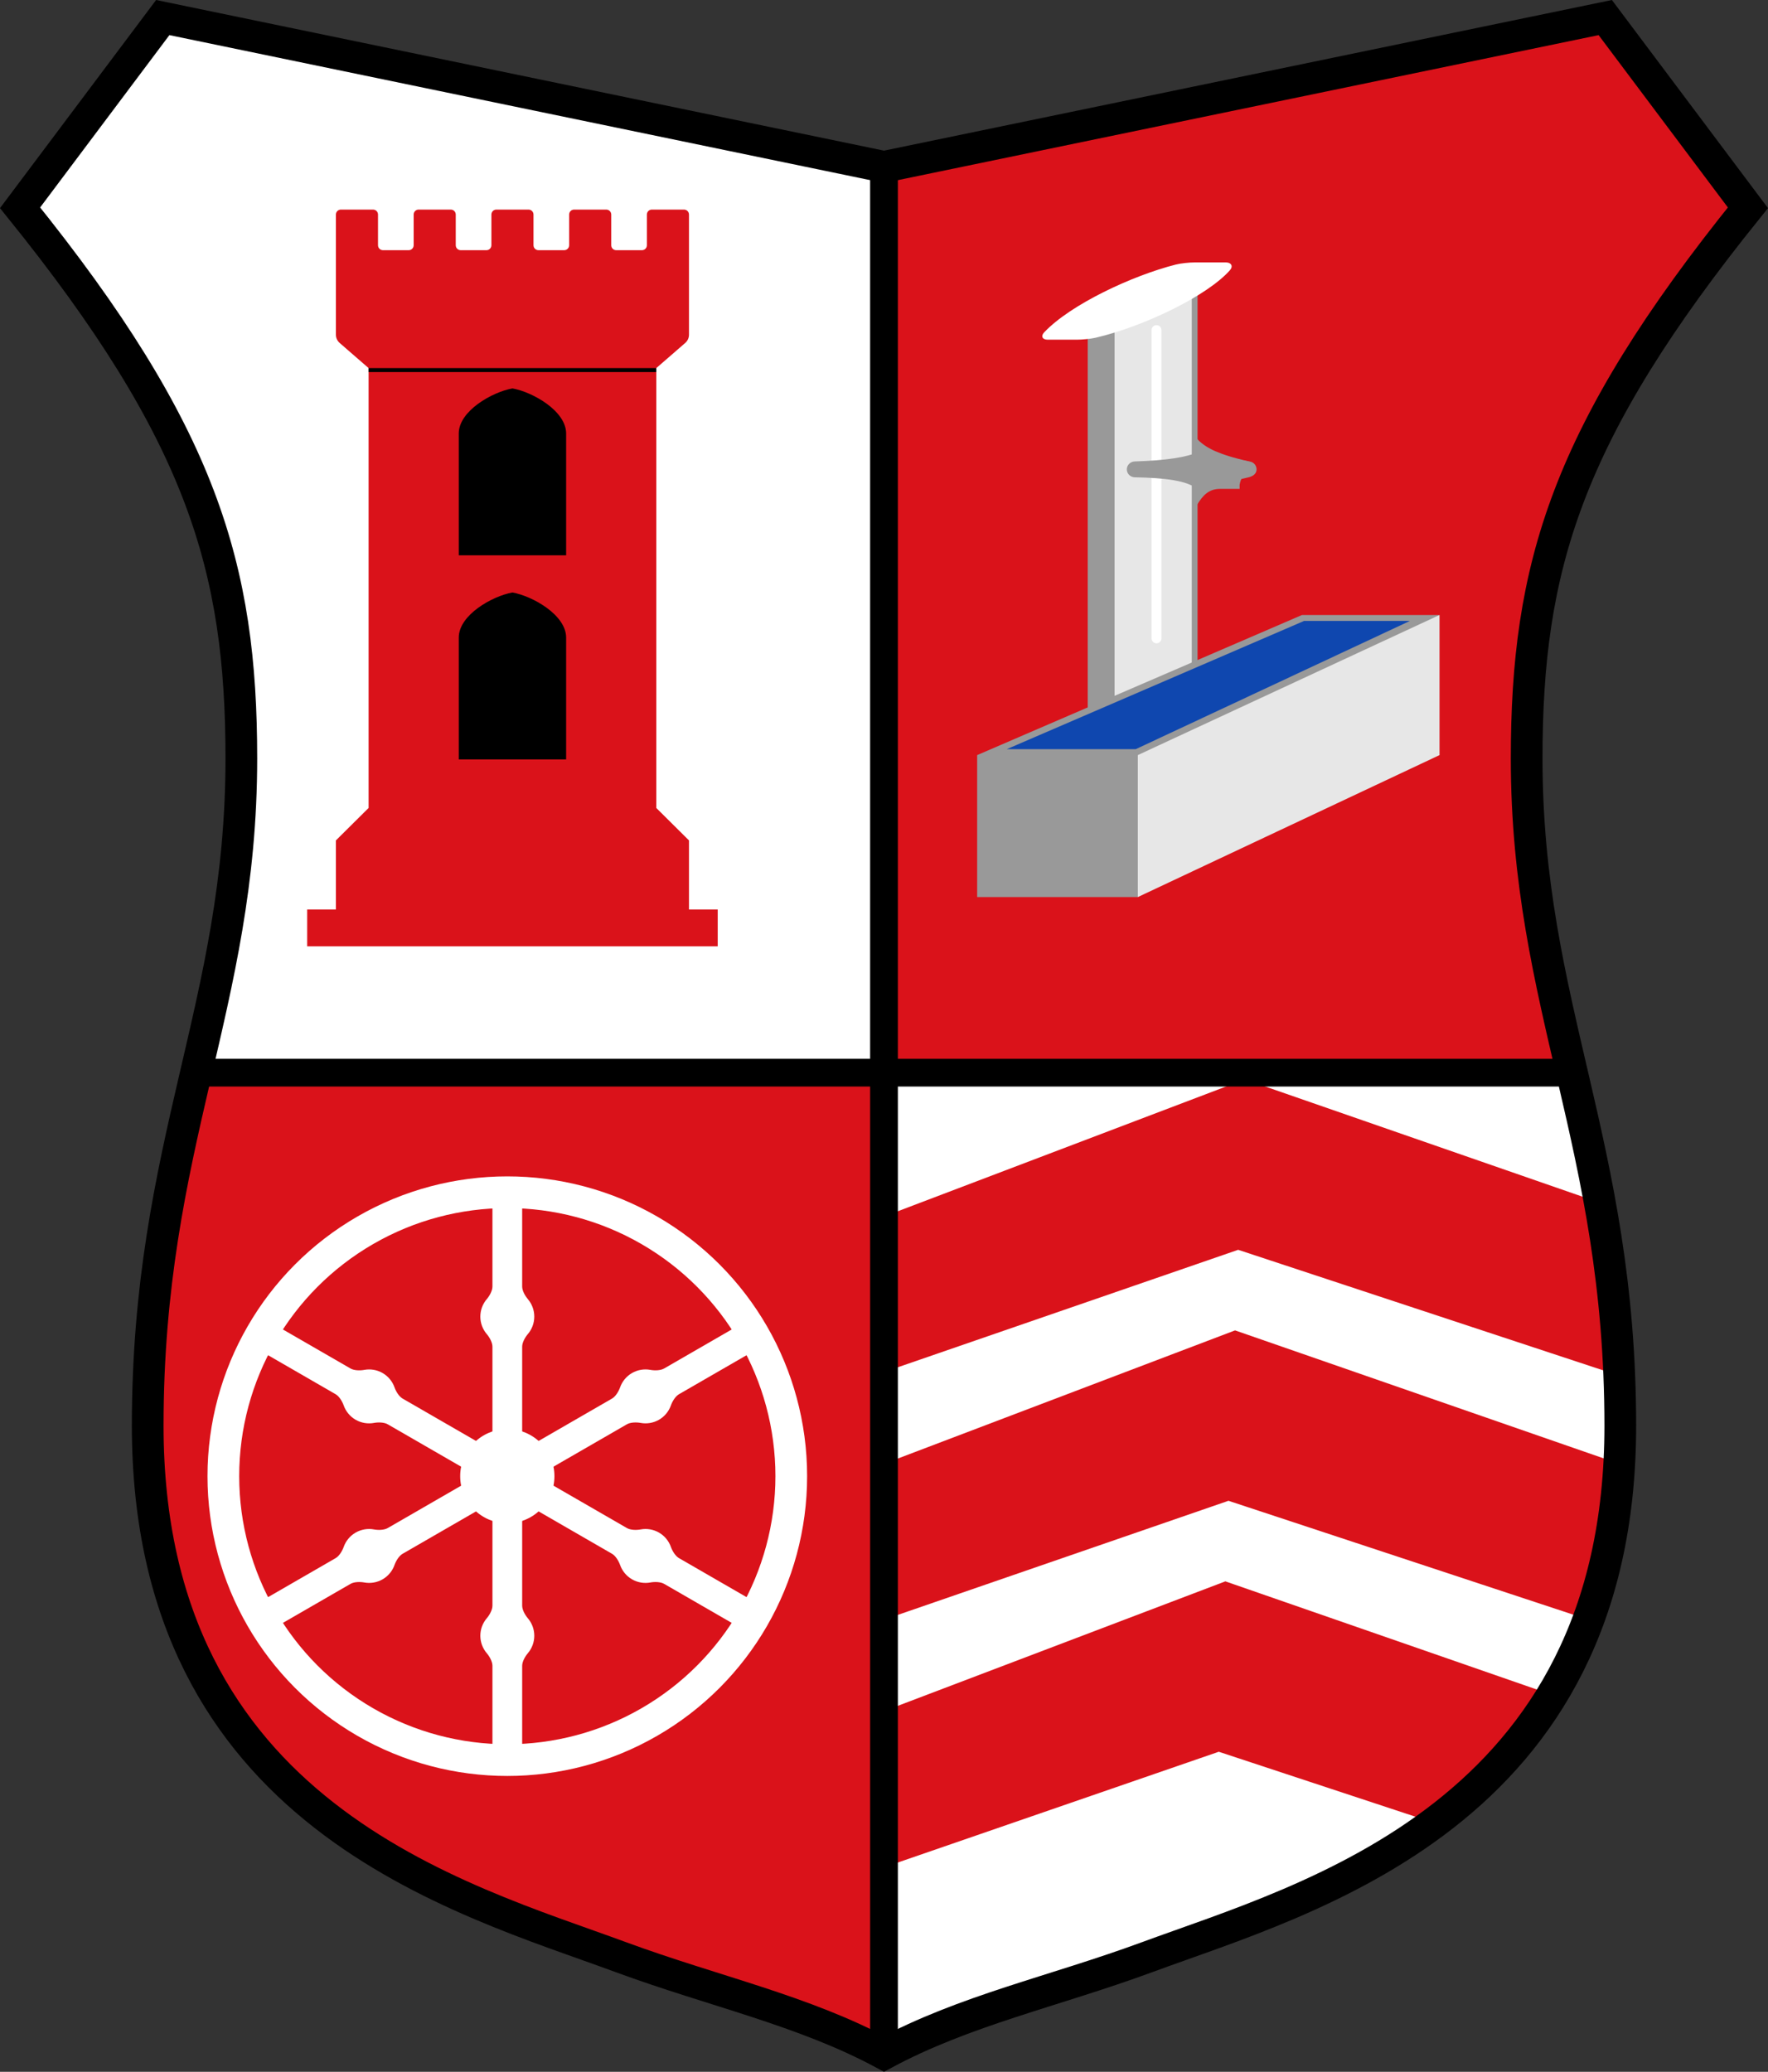 <?xml version="1.0" encoding="UTF-8" standalone="no"?>
<svg
   inkscape:version="1.1.1 (3bf5ae0d25, 2021-09-20)"
   sodipodi:docname="CoA Schloßborn.svg"
   id="svg2130"
   version="1.1"
   viewBox="0 0 446.133 522.818"
   height="522.818"
   width="446.133"
   xmlns:inkscape="http://www.inkscape.org/namespaces/inkscape"
   xmlns:sodipodi="http://sodipodi.sourceforge.net/DTD/sodipodi-0.dtd"
   xmlns="http://www.w3.org/2000/svg"
   xmlns:svg="http://www.w3.org/2000/svg">
  <rect x="0" y="0" width="446.133" height="522.818" fill="#333333" stroke="none"/>
  <defs
     id="defs2124" />
  <sodipodi:namedview
     inkscape:pagecheckerboard="false"
     fit-margin-bottom="0"
     fit-margin-right="0"
     fit-margin-left="0"
     fit-margin-top="0"
     lock-margins="true"
     units="px"
     inkscape:snap-smooth-nodes="true"
     inkscape:snap-object-midpoints="true"
     inkscape:window-maximized="1"
     inkscape:window-y="-11"
     inkscape:window-x="-11"
     inkscape:window-height="1506"
     inkscape:window-width="2560"
     showgrid="false"
     inkscape:document-rotation="0"
     inkscape:current-layer="layer1"
     inkscape:document-units="px"
     inkscape:cy="261.33333"
     inkscape:cx="223.33333"
     inkscape:zoom="1.5"
     inkscape:pageshadow="2"
     inkscape:pageopacity="0"
     borderopacity="1.0"
     bordercolor="#666666"
     pagecolor="#333333"
     id="base"
     showguides="true"
     inkscape:guide-bbox="true"
     inkscape:snap-intersection-paths="true"
     inkscape:object-paths="true"
     inkscape:snap-grids="false"
     inkscape:snap-global="false"
     inkscape:lockguides="false"
     guidecolor="#00ffff"
     guideopacity="0.498"
     inkscape:snap-midpoints="true"
     inkscape:snap-to-guides="true" />
  <g
     id="layer1"
     inkscape:groupmode="layer"
     inkscape:label="schlossborn"
     transform="translate(-77.267,-37.235)">
    <g
       id="g69181"
       inkscape:label="coa">
      <g
         id="g45884"
         inkscape:label="coa-0">
        <path
           style="display:inline;opacity:1;fill:#da121a;stroke:none;stroke-width:8;stroke-linecap:round;stroke-linejoin:miter;stroke-miterlimit:4;stroke-dasharray:none"
           d="M 118.334,41.666 82.334,89.666 c 45.983,57.005 55.833,90.86 55.833,139 0,62.357 -23.628,97.268 -23.628,168.333 0,98.29 78.961,119.23 119.326,134.101 23.567,8.683 46.146,13.453 66.469,24.408 20.323,-10.955 42.902,-15.725 66.469,-24.408 C 407.167,516.23 486.128,495.289 486.128,397 486.128,325.934 462.5,291.024 462.5,228.667 c 0,-48.14 9.85,-81.995 55.833,-139 L 482.333,41.667 300.334,79.333 Z"
           id="path44557"
           sodipodi:nodetypes="ccssscssscccc"
           inkscape:label="coa-g" />
        <path
           id="path45647"
           style="display:inline;opacity:1;fill:#ffffff;stroke:none;stroke-width:7;stroke-linecap:round;stroke-linejoin:round;stroke-miterlimit:4;stroke-dasharray:none"
           d="m 46.461,9.043 -36,48 c 45.983,57.005 55.834,90.86 55.834,139 0,30.501 -5.662,54.441 -11.438,79.252 l 0.006,0.006 H 228.461 V 46.711 Z M 228.461,275.301 v 247.586 c 20.323,-10.955 42.901,-15.725 66.469,-24.408 40.364,-14.871 119.326,-35.812 119.326,-134.102 0,-36.301 -6.158,-63.162 -12.189,-89.072 l -0.008,-0.004 z"
           transform="translate(71.872,32.623)"
           inkscape:label="coa-a" />
      </g>
      <g
         id="g68279"
         inkscape:label="tower">
        <path
           style="opacity:1;fill:#da121a;stroke:none;stroke-width:2;stroke-linecap:round;stroke-linejoin:miter;stroke-miterlimit:2;stroke-dasharray:none"
           d="m 162.973,123.776 7.306,6.347 v 111 l -8.25,8.188 v 17.438 h -7.25 v 9.296 h 103.592 v -9.296 h -7.25 v -17.438 l -8.25,-8.188 v -111 l 7.306,-6.347 c 0.599,-0.521 0.944,-1.276 0.944,-2.07 l -1e-5,-30.333 c 0,-0.69 -0.56,-1.25 -1.25,-1.25 h -8.122 c -0.69,0 -1.25,0.56 -1.25,1.25 v 7.75 c 0,0.69 -0.56,1.25 -1.25,1.25 h -6.496 c -0.69,0 -1.25,-0.56 -1.25,-1.25 v -7.75 c 0,-0.69 -0.56,-1.25 -1.25,-1.25 h -8.122 c -0.69,0 -1.25,0.56 -1.25,1.25 v 7.75 c 0,0.69 -0.56,1.25 -1.25,1.25 h -6.496 c -0.69,0 -1.25,-0.56 -1.25,-1.25 v -7.75 c 0,-0.69 -0.56,-1.25 -1.25,-1.25 0,0 -5.415,0 -8.122,0 -0.69,0 -1.25,0.56 -1.25,1.25 0,2.583 0,5.167 0,7.75 0,0.69 -0.56,1.25 -1.25,1.25 -2.165,0 -4.33,0 -6.496,0 -0.69,0 -1.25,-0.56 -1.25,-1.25 0,-2.583 0,-5.167 0,-7.75 0,-0.69 -0.56,-1.25 -1.25,-1.25 -2.707,0 -5.415,0 -8.122,0 -0.69,0 -1.25,0.56 -1.25,1.25 0,2.583 0,5.167 0,7.75 0,0.69 -0.56,1.25 -1.25,1.25 -2.165,0 -4.33,0 -6.496,0 -0.69,0 -1.25,-0.56 -1.25,-1.25 0,-2.583 0,-5.167 0,-7.75 0,-0.69 -0.56,-1.25 -1.25,-1.25 -2.707,0 -5.415,0 -8.122,0 -0.69,0 -1.25,0.56 -1.25,1.25 0,10.111 0,20.222 0,30.333 0,0.794 0.344,1.549 0.944,2.07 z"
           id="path65857"
           sodipodi:nodetypes="sccccccccccccssssssssssssssssssssssssssssssssssssssss"
           inkscape:label="tower-0" />
        <path
           id="path67514"
           style="opacity:1;fill:#000000;stroke:none;stroke-width:2;stroke-linecap:round;stroke-linejoin:miter;stroke-miterlimit:2;stroke-dasharray:none"
           d="m 193.03,146.623 v 30.75 h 27.092 v -30.75 c 0,-5.694 -8.449,-10.46 -13.546,-11.375 -5.097,0.915 -13.546,5.681 -13.546,11.375 z m 0,51.5 v 30.75 h 27.092 v -30.75 c 0,-5.694 -8.449,-10.46 -13.546,-11.375 -5.097,0.915 -13.546,5.681 -13.546,11.375 z"
           inkscape:label="windows" />
        <path
           style="opacity:1;fill:none;stroke:#000000;stroke-width:1;stroke-linecap:butt;stroke-linejoin:miter;stroke-miterlimit:2;stroke-dasharray:none"
           d="m 170.28,130.623 h 72.592"
           id="path67736"
           inkscape:label="tower-c" />
      </g>
      <g
         id="g64951"
         inkscape:label="well">
        <path
           style="color:#000000;fill:#999999;stroke:none;stroke-linecap:round;stroke-miterlimit:2;-inkscape-stroke:none"
           d="m 379.111,147.705 -1.656,16.439 1.857,0.516 c 0.721,-1.199 1.475,-2.225 2.381,-2.928 0.906,-0.703 1.953,-1.125 3.488,-1.125 h 4.889 v -1 c 0.475,-3.134 2.624,-3.128 2.494,-5.912 -4.185,-0.927 -6.727,-1.779 -8.656,-2.613 -2,-0.865 -3.776,-2.097 -4.797,-3.377 z"
           id="path61840"
           sodipodi:nodetypes="cccsscccsc"
           inkscape:label="mouth-o" />
        <path
           style="opacity:1;fill:#e7e7e7;stroke:none;stroke-width:2;stroke-linecap:round;stroke-linejoin:miter;stroke-miterlimit:4;stroke-dasharray:none"
           d="m 355.128,216.327 v -95.3 l 23.598,-12.227 v 97.706"
           id="path58482"
           sodipodi:nodetypes="cccc"
           inkscape:label="well-0" />
        <path
           style="opacity:1;fill:none;stroke:#ffffff;stroke-width:2.5;stroke-linecap:round;stroke-linejoin:round;stroke-miterlimit:4;stroke-dasharray:none"
           d="M 369.093,198.321 V 120.54"
           id="path55377"
           sodipodi:nodetypes="cc"
           inkscape:label="well-l" />
        <path
           id="path63943"
           style="opacity:1;fill:#999999;stroke:none;stroke-width:2;stroke-linecap:round;stroke-linejoin:miter;stroke-miterlimit:2;stroke-dasharray:none"
           inkscape:label="well-s"
           d="m 358.516,119.272 -6.775,3.51 v 95.3 l 6.775,-3.291 z m 20.94,-10.85 -1.458,0.756 v 97.508 l 1.458,-0.558 z" />
        <path
           style="color:#000000;fill:#999999;stroke:none;stroke-linecap:round;stroke-linejoin:round;-inkscape-stroke:none"
           d="m 363.607,153.68 c -1.104,0.034 -2,0.895 -2,2 0,1.105 0.896,1.979 2,2 7.58,0.143 13.339,0.817 15.848,3.031 l 12.894,-3.031 c 1.075,-0.253 2,-0.895 2,-2 0,-1.105 -0.895,-2 -2,-2 l -12.894,-2.344 c -2.664,1.254 -7.686,2.09 -15.848,2.344 z"
           id="path58367"
           sodipodi:nodetypes="ssscssscs"
           inkscape:label="mouth-i" />
        <path
           style="opacity:1;fill:#ffffff;stroke:none;stroke-width:2.5;stroke-linecap:round;stroke-linejoin:round;stroke-miterlimit:4;stroke-dasharray:none"
           d="m 373.972,103.996 c -10.944,2.769 -26.525,10.034 -33.219,17.106 -0.917,0.969 -0.465,1.854 0.869,1.854 h 7.366 c 1.335,0 3.481,-0.197 4.78,-0.502 12.373,-2.899 28.266,-10.662 33.862,-17.04 0.879,-1.001 0.326,-1.958 -1.009,-1.958 -2.626,0 -5.252,0 -7.878,0 -1.335,0 -3.478,0.213 -4.772,0.54 z"
           id="path57359"
           sodipodi:nodetypes="sssssssss"
           inkscape:label="roof" />
        <g
           id="g61045"
           inkscape:label="basin">
          <path
             style="opacity:1;fill:#999999;stroke:none;stroke-width:7.5;stroke-linecap:butt;stroke-linejoin:round;stroke-miterlimit:4;stroke-dasharray:none"
             d="m 405.805,192.429 -81.967,35.355 v 35.827 h 40.541 l 76.132,-71.182 z"
             id="path55033"
             inkscape:label="basin-c" />
          <path
             style="opacity:1;fill:#e7e7e7;stroke:none;stroke-width:7.5;stroke-linecap:butt;stroke-linejoin:round;stroke-miterlimit:4;stroke-dasharray:none"
             d="m 364.379,227.784 v 35.827 l 76.132,-35.827 V 192.429 Z"
             id="path55068"
             inkscape:label="basin-a" />
        </g>
        <path
           style="opacity:1;fill:#0f47af;stroke:none;stroke-width:2;stroke-linecap:round;stroke-linejoin:miter;stroke-miterlimit:2;stroke-dasharray:none"
           d="m 406.327,193.929 h 26.706 l -69.176,32.355 h -32.54 z"
           id="path65073"
           sodipodi:nodetypes="ccccc"
           inkscape:label="water" />
      </g>
      <g
         id="g52952"
         inkscape:label="wheel">
        <circle
           style="opacity:1;fill:none;stroke:#ffffff;stroke-width:8;stroke-linecap:round;stroke-linejoin:round;stroke-miterlimit:4;stroke-dasharray:none"
           id="path46579"
           cx="205.28"
           cy="409.746"
           r="71.653"
           inkscape:label="rim" />
        <path
           id="path51897"
           style="color:#000000;opacity:1;fill:#ffffff;stroke:none;stroke-linejoin:round;-inkscape-stroke:none"
           d="m 269.21,377.167 -20.618,11.904 c -0.912,0.527 -1.679,1.827 -2.029,2.816 -0.533,1.508 -1.588,2.801 -3.008,3.621 -1.42,0.82 -3.068,1.087 -4.64,0.795 -1.032,-0.192 -2.541,-0.178 -3.453,0.349 l -28.306,16.342 -3.75,-6.495 28.304,-16.341 c 0.912,-0.527 1.678,-1.827 2.028,-2.816 0.533,-1.509 1.589,-2.803 3.009,-3.624 1.422,-0.822 3.073,-1.09 4.648,-0.797 1.032,0.192 2.541,0.178 3.453,-0.348 l 20.612,-11.9 z m -124.109,71.656 20.618,-11.904 c 0.912,-0.527 2.421,-0.54 3.453,-0.349 1.573,0.292 3.22,0.025 4.64,-0.795 1.42,-0.82 2.475,-2.113 3.008,-3.621 0.35,-0.99 1.117,-2.29 2.029,-2.816 l 28.306,-16.342 -3.75,-6.495 -28.304,16.341 c -0.912,0.527 -2.421,0.54 -3.453,0.348 -1.573,-0.293 -3.222,-0.025 -4.643,0.794 -1.423,0.821 -2.481,2.116 -3.014,3.627 -0.35,0.99 -1.116,2.29 -2.028,2.816 l -20.612,11.9 z m -6.2e-4,-78.151 20.618,11.904 c 0.912,0.527 2.421,0.54 3.453,0.349 1.572,-0.292 3.22,-0.025 4.64,0.795 1.42,0.82 2.475,2.113 3.008,3.621 0.35,0.99 1.117,2.29 2.029,2.816 l 28.306,16.342 -3.75,6.495 -28.304,-16.341 c -0.912,-0.527 -2.421,-0.54 -3.453,-0.348 -1.573,0.293 -3.222,0.025 -4.643,-0.794 -1.423,-0.821 -2.481,-2.116 -3.014,-3.627 -0.35,-0.99 -1.116,-2.29 -2.028,-2.816 L 141.35,377.166 Z m 124.11,71.654 -20.618,-11.904 c -0.912,-0.527 -1.679,-1.827 -2.029,-2.816 -0.533,-1.508 -1.588,-2.801 -3.008,-3.621 -1.42,-0.82 -3.068,-1.087 -4.64,-0.795 -1.032,0.192 -2.541,0.178 -3.453,-0.349 l -28.306,-16.342 -3.75,6.495 28.304,16.341 c 0.912,0.527 1.678,1.827 2.028,2.816 0.533,1.509 1.589,2.803 3.009,3.624 1.422,0.822 3.073,1.09 4.648,0.797 1.032,-0.192 2.541,-0.178 3.453,0.348 l 20.612,11.9 z m -67.681,39.076 V 457.592 c 0,-1.053 -0.743,-2.367 -1.425,-3.165 -1.039,-1.216 -1.632,-2.776 -1.632,-4.416 0,-1.64 0.593,-3.2 1.632,-4.416 0.682,-0.798 1.425,-2.112 1.425,-3.165 v -32.685 h 7.5 v 32.683 c 0,1.053 0.743,2.367 1.425,3.165 1.04,1.216 1.633,2.778 1.634,4.418 7e-4,1.643 -0.592,3.206 -1.634,4.424 -0.682,0.798 -1.425,2.111 -1.425,3.165 v 23.8 z m -0.001,-143.309 v 23.808 c 0,1.053 -0.743,2.367 -1.425,3.165 -1.039,1.216 -1.632,2.776 -1.632,4.416 0,1.64 0.593,3.2 1.632,4.416 0.682,0.798 1.425,2.112 1.425,3.165 v 32.685 h 7.5 v -32.683 c 0,-1.053 0.743,-2.367 1.425,-3.165 1.04,-1.216 1.633,-2.778 1.634,-4.418 7e-4,-1.643 -0.592,-3.206 -1.634,-4.424 -0.682,-0.798 -1.425,-2.111 -1.425,-3.165 v -23.8 z"
           inkscape:label="spokes" />
        <circle
           style="opacity:1;fill:#ffffff;stroke:none;stroke-width:7.5;stroke-linecap:butt;stroke-linejoin:round;stroke-miterlimit:4;stroke-dasharray:none"
           id="path52165"
           cx="205.28"
           cy="409.746"
           r="11.891"
           inkscape:label="hub" />
      </g>
      <path
         id="path53545"
         style="display:inline;opacity:1;fill:#da121a;stroke:none;stroke-width:7;stroke-linecap:round;stroke-linejoin:round;stroke-miterlimit:4;stroke-dasharray:none"
         inkscape:label="chevrons"
         d="m 319.492,277 -91.031,34.596 5.9e-4,39.248 L 317.83,320 l 96.173,31.765 c -0.859,-15.069 -2.716,-30.701 -5.054,-43.7 z M 317.045,340.334 228.461,374 v 39.334 l 86.922,-30 90.795,29.988 c 4.203,-11.383 6.972,-24.383 7.801,-39.328 z m -2.447,63.332 -86.137,32.738 v 39.418 l 84.475,-29.156 54.197,17.9 c 11.343,-8.437 21.771,-18.882 29.906,-32.27 z"
         transform="translate(71.872,32.623)"
         sodipodi:nodetypes="ccccccccccccccccccccc" />
      <g
         id="g53964"
         inkscape:label="coa-f">
        <path
           id="path53959"
           style="display:inline;opacity:1;fill:none;stroke:#000000;stroke-width:7;stroke-linecap:round;stroke-linejoin:round;stroke-miterlimit:4;stroke-dasharray:none"
           d="m 46.461,9.043 -36,48 c 45.983,57.005 55.834,90.86 55.834,139 0,30.501 -5.662,54.441 -11.438,79.252 l 0.006,0.006 H 228.461 V 46.711 Z M 228.461,275.301 v 247.586 c 20.323,-10.955 42.901,-15.725 66.469,-24.408 40.364,-14.871 119.326,-35.812 119.326,-134.102 0,-36.301 -6.158,-63.162 -12.189,-89.072 l -0.008,-0.004 z"
           transform="translate(71.872,32.623)"
           inkscape:label="coa-fi" />
        <path
           style="opacity:1;fill:none;stroke:#000000;stroke-width:8;stroke-linecap:round;stroke-linejoin:miter;stroke-miterlimit:4;stroke-dasharray:none"
           d="M 118.334,41.666 82.334,89.666 c 45.983,57.005 55.833,90.86 55.833,139 0,62.357 -23.628,97.268 -23.628,168.333 0,98.29 78.961,119.23 119.326,134.101 23.567,8.683 46.146,13.453 66.469,24.408 20.323,-10.955 42.902,-15.725 66.469,-24.408 C 407.167,516.23 486.128,495.289 486.128,397 486.128,325.934 462.5,291.024 462.5,228.667 c 0,-48.14 9.85,-81.995 55.833,-139 L 482.333,41.667 300.334,79.333 Z"
           id="path45886"
           sodipodi:nodetypes="ccssscssscccc"
           inkscape:label="coa-fo" />
      </g>
    </g>
  </g>
</svg>
